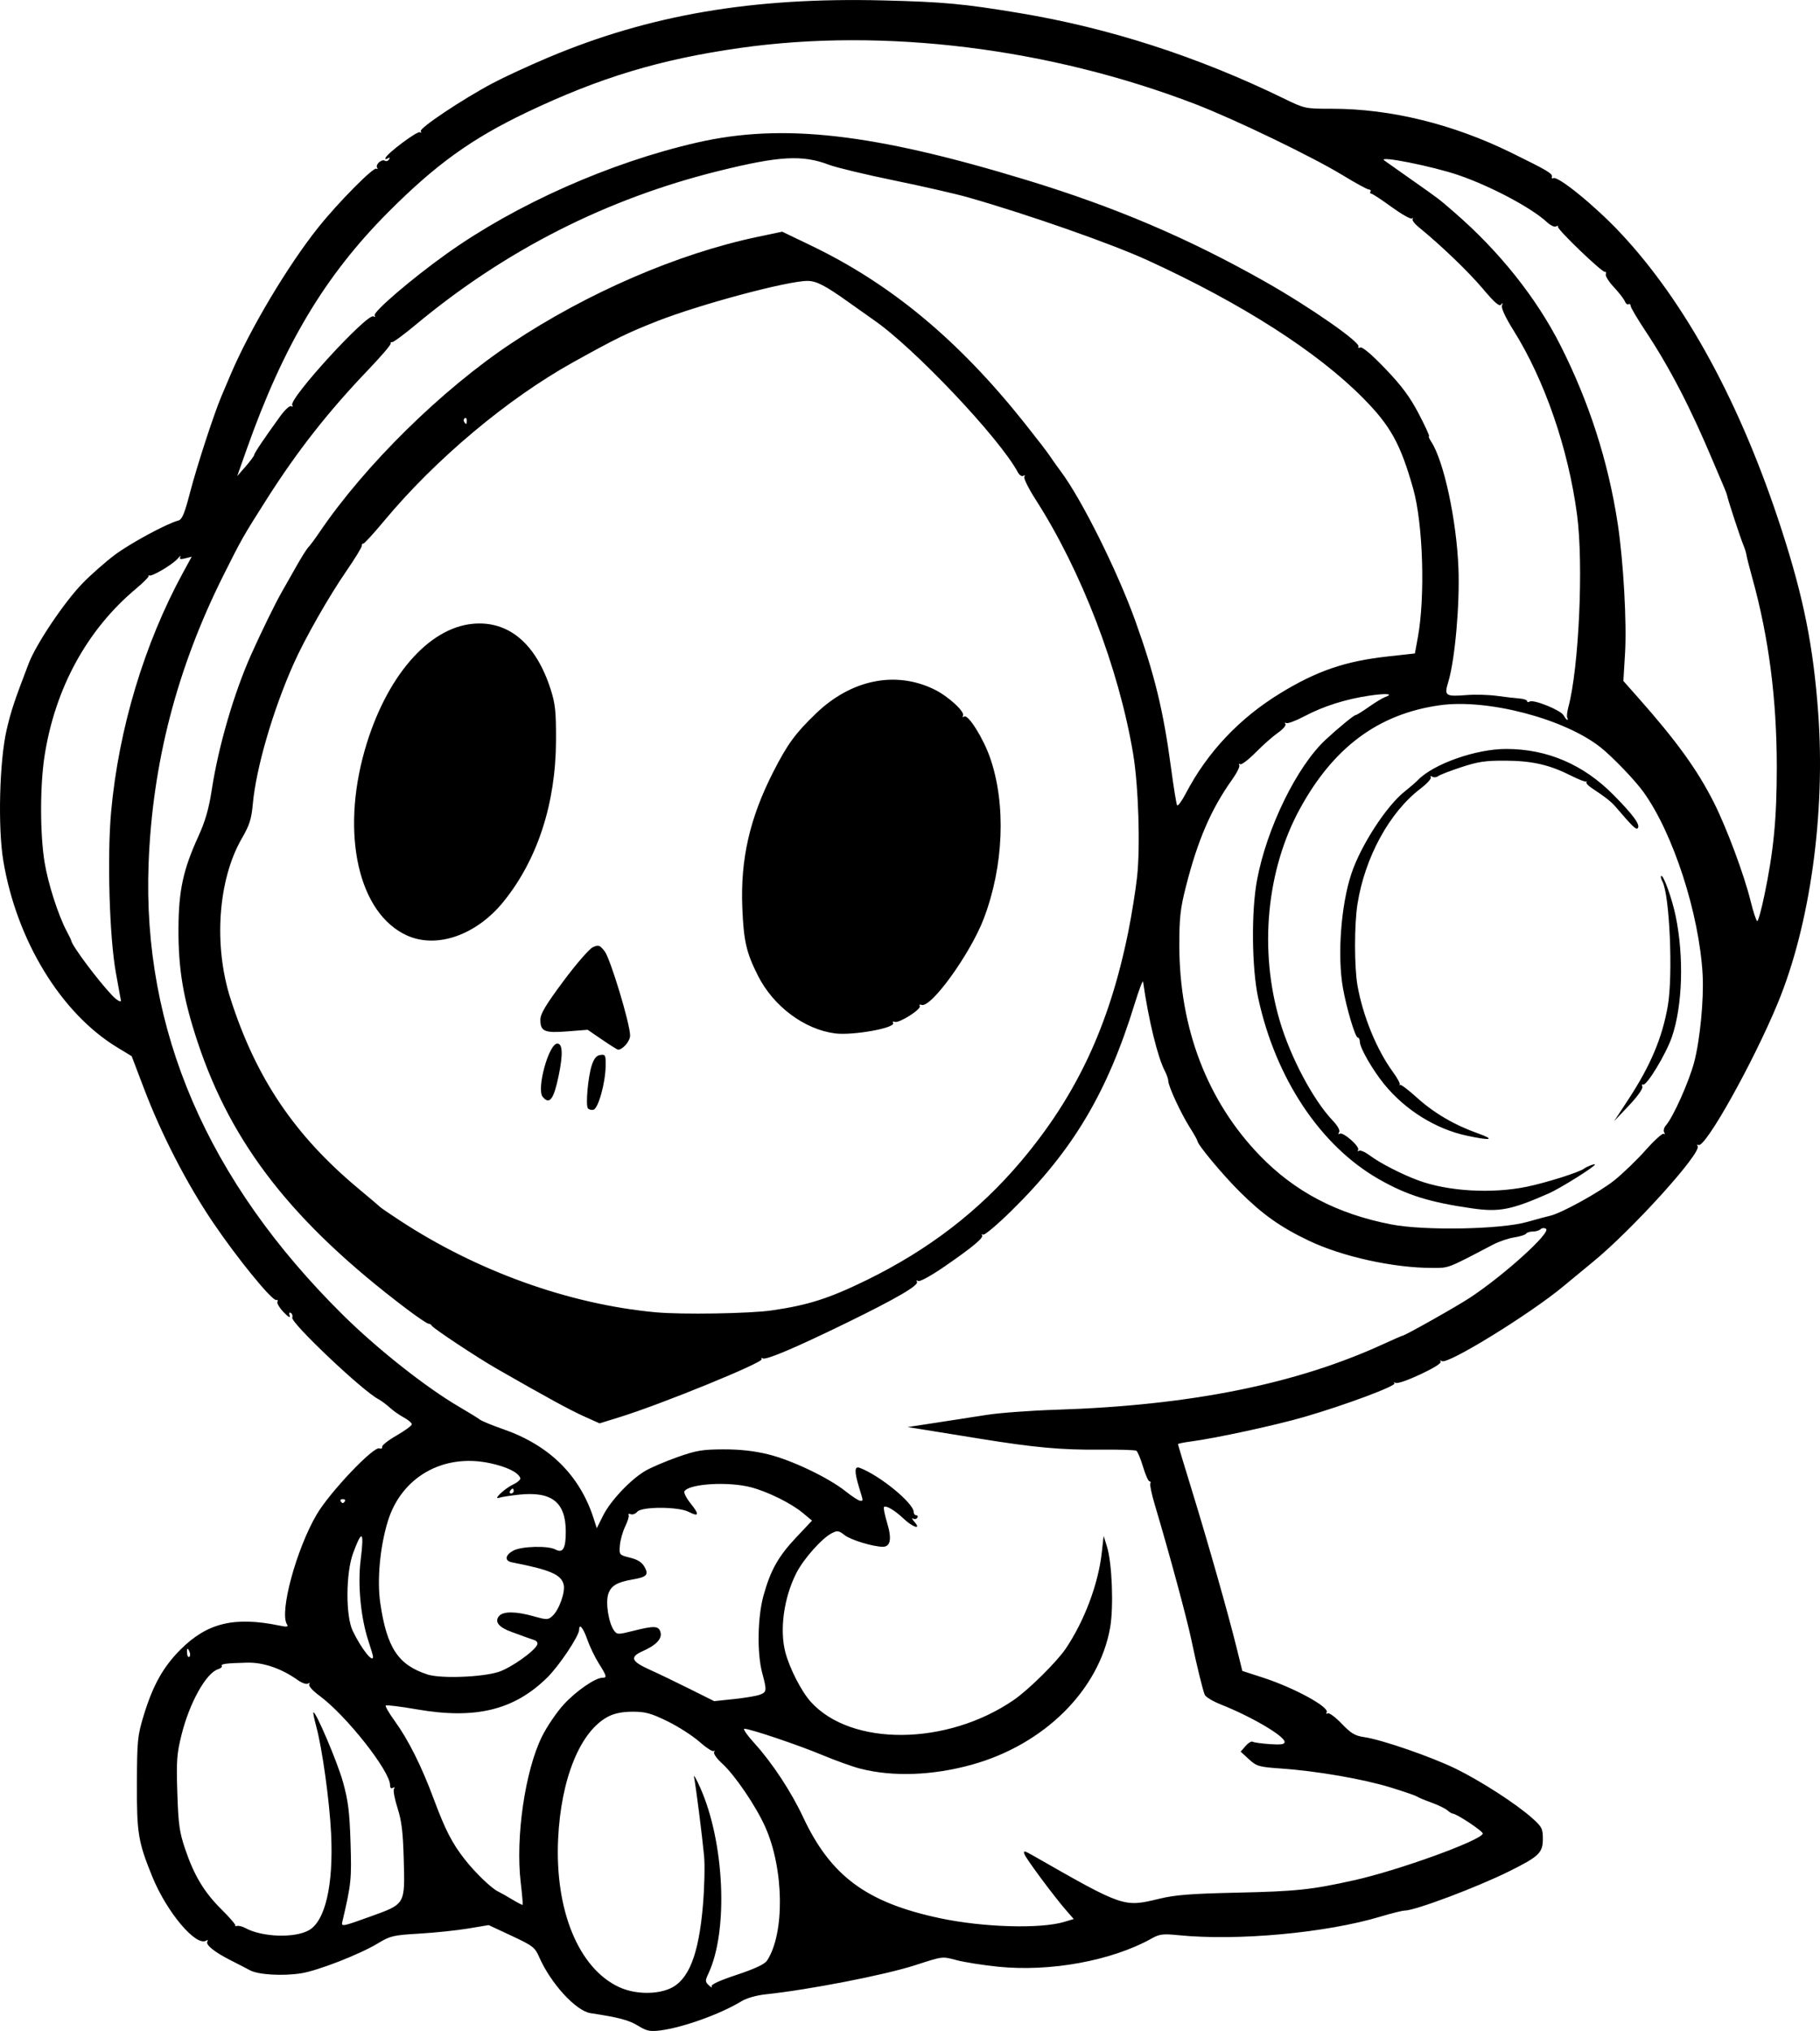 <?xml version="1.0" encoding="UTF-8" standalone="no"?>
<!-- Created with Inkscape (http://www.inkscape.org/) -->

<svg
   width="198.627mm"
   height="221.585mm"
   viewBox="0 0 198.627 221.585"
   version="1.1"
   id="svg1"
   xml:space="preserve"
   xmlns="http://www.w3.org/2000/svg"
   xmlns:svg="http://www.w3.org/2000/svg"><defs
     id="defs1" /><g
     id="layer1"
     transform="translate(52.256,147.327)"><path
       style="fill:#000000"
       d="m 17.369,73.682 c -1.012,-0.615 -2.072,-0.895 -5.177,-1.368 -1.599,-0.244 -4.351,-3.25 -5.604,-6.12 -0.461,-1.057 -0.694,-1.236 -3.005,-2.316 l -2.505,-1.17 -2.274,0.377 c -1.251,0.207 -3.643,0.457 -5.317,0.554 -2.823,0.165 -3.148,0.241 -4.498,1.057 -2.004,1.211 -6.549,2.982 -8.394,3.272 -2.006,0.315 -4.662,0.157 -5.568,-0.331 -0.398,-0.214 -1.335,-0.699 -2.084,-1.076 -1.781,-0.899 -2.788,-1.706 -2.57,-2.06 0.103,-0.166 0.052,-0.208 -0.122,-0.1 -1.112,0.687 -4.31,-3.105 -5.888,-6.983 -1.543,-3.792 -1.697,-4.729 -1.677,-10.185 0.017,-4.69 0.067,-5.186 0.741,-7.401 0.993,-3.265 2.116,-5.28 3.992,-7.164 2.918,-2.931 5.888,-3.655 10.826,-2.639 0.837,0.172 0.989,0.144 0.808,-0.148 -0.826,-1.336 1.026,-8.167 3.242,-11.956 1.413,-2.417 6.211,-7.477 6.855,-7.23 0.199,0.076 0.333,0.002 0.298,-0.164 -0.035,-0.167 0.678,-0.728 1.584,-1.247 0.906,-0.519 1.65,-1.066 1.654,-1.215 0.004,-0.149 -0.39,-0.484 -0.875,-0.745 -0.485,-0.261 -1.176,-0.748 -1.536,-1.082 -0.36,-0.334 -0.93,-0.754 -1.266,-0.934 -1.774,-0.949 -9.578,-8.349 -9.372,-8.886 0.07,-0.183 0.002,-0.41 -0.152,-0.505 -0.174,-0.108 -0.222,0.007 -0.126,0.304 0.093,0.29 -0.17,0.134 -0.672,-0.396 -0.454,-0.48 -0.754,-0.989 -0.666,-1.131 0.088,-0.142 0.031,-0.226 -0.126,-0.186 -0.455,0.116 -4.268,-4.561 -6.925,-8.492 -2.845,-4.209 -5.609,-9.571 -7.506,-14.563 l -1.349,-3.548 -1.594,-0.969 c -6.124,-3.724 -10.964,-11.654 -12.417,-20.344 -0.609,-3.641 -0.42,-10.96 0.369,-14.32 0.489,-2.084 0.828,-3.101 2.404,-7.218 0.816,-2.131 3.895,-6.71 5.886,-8.754 0.917,-0.941 2.5,-2.334 3.519,-3.096 1.689,-1.263 5.665,-3.411 6.926,-3.74 0.406,-0.106 0.674,-0.747 1.264,-3.017 0.751,-2.89 2.604,-8.574 3.441,-10.555 0.246,-0.582 0.701,-1.654 1.011,-2.381 2.112,-4.954 6.205,-11.823 9.539,-16.007 2.14,-2.686 6.031,-6.625 6.35,-6.428 0.142,0.088 0.182,0.036 0.088,-0.116 -0.211,-0.342 0.5,-0.969 0.852,-0.751 0.142,0.088 0.344,0.02 0.449,-0.15 0.126,-0.205 0.076,-0.238 -0.148,-0.1 -0.198,0.123 -0.298,0.099 -0.239,-0.058 0.191,-0.51 3.48,-2.967 3.749,-2.801 0.148,0.092 0.193,0.042 0.098,-0.111 -0.197,-0.319 4.525,-3.473 7.835,-5.233 1.213,-0.645 3.918,-1.897 6.011,-2.781 11.102,-4.69 22.373,-6.614 36.648,-6.257 6.595,0.165 8.743,0.364 14.832,1.376 9.803,1.629 19.446,4.741 28.805,9.295 2.359,1.148 2.365,1.149 5.339,1.149 6.372,0 13.187,1.673 19.551,4.798 3.968,1.949 4.516,2.274 4.425,2.629 -0.04,0.157 0.027,0.223 0.149,0.148 0.483,-0.298 4.533,2.993 7.291,5.926 7.144,7.595 13.184,18.701 17.624,32.404 2.409,7.436 3.465,12.71 4,19.976 0.811,11.013 -0.882,23.174 -4.413,31.703 -2.701,6.525 -7.955,15.906 -8.663,15.468 -0.14,-0.086 -0.174,-0.028 -0.077,0.13 0.451,0.73 -7.154,9.133 -11.419,12.619 -0.975,0.797 -2.428,1.995 -3.228,2.663 -3.62,3.019 -12.626,8.567 -13.265,8.172 -0.18,-0.111 -0.24,-0.078 -0.144,0.078 0.216,0.35 -4.487,2.544 -4.919,2.295 -0.179,-0.103 -0.231,-0.084 -0.116,0.043 0.252,0.276 -5.35,2.369 -9.811,3.665 -3.154,0.917 -9.685,2.331 -12.425,2.691 -0.764,0.1 -1.389,0.229 -1.389,0.287 0,0.057 0.704,2.394 1.565,5.191 1.765,5.736 3.937,13.39 4.848,17.082 l 0.61,2.47 2.243,0.727 c 3.409,1.104 7.31,3.233 6.961,3.798 -0.093,0.15 -0.043,0.195 0.111,0.1 0.154,-0.095 0.839,0.41 1.523,1.124 1.028,1.073 1.455,1.327 2.473,1.473 1.882,0.27 7.301,2.14 9.961,3.437 2.718,1.325 6.583,3.817 8.334,5.374 1.093,0.971 1.191,1.161 1.191,2.304 0,1.502 -0.426,1.911 -3.664,3.518 -3.553,1.763 -10.282,4.292 -11.42,4.292 -0.247,0 -1.419,0.291 -2.605,0.648 -5.955,1.79 -15.632,2.682 -22.081,2.036 -1.686,-0.169 -2.06,-0.124 -2.91,0.352 -4.349,2.435 -11.08,3.672 -16.784,3.085 -1.637,-0.168 -3.668,-0.489 -4.512,-0.712 -1.603,-0.424 -1.462,-0.441 -4.55,0.556 -3.292,1.063 -11.532,2.668 -16.272,3.169 -1.015,0.107 -2.099,0.414 -2.646,0.748 -2.289,1.4 -6.388,2.876 -8.864,3.192 -1.131,0.144 -1.486,0.07 -2.445,-0.513 z m 3.528,-4.069 c 2.013,-0.914 3.102,-3.681 3.56,-9.042 0.167,-1.953 0.225,-4.385 0.128,-5.404 -0.206,-2.185 -0.902,-7.653 -1.094,-8.599 -0.074,-0.364 0.228,0.152 0.671,1.146 2.654,5.954 3.086,15.584 0.908,20.249 -0.384,0.823 -0.381,0.923 0.045,1.323 0.253,0.238 0.384,0.294 0.29,0.125 -0.114,-0.206 0.802,-0.633 2.751,-1.282 1.992,-0.664 3.042,-1.157 3.299,-1.548 1.952,-2.98 1.857,-9.988 -0.198,-14.589 -1.021,-2.285 -3.325,-5.671 -4.713,-6.925 -0.573,-0.518 -0.961,-1.074 -0.866,-1.24 0.095,-0.166 0.078,-0.217 -0.037,-0.113 -0.115,0.104 -0.819,-0.35 -1.564,-1.008 -0.745,-0.658 -2.316,-1.666 -3.491,-2.239 -1.788,-0.873 -2.404,-1.042 -3.781,-1.042 -1.106,0 -1.975,0.168 -2.652,0.514 -3.059,1.561 -5.188,6.738 -5.499,13.377 -0.365,7.787 2.241,14.111 6.659,16.158 1.682,0.779 4.043,0.838 5.582,0.14 z m -39.448,-6.341 c 1.793,-1.003 2.701,-4.941 2.431,-10.538 -0.172,-3.562 -0.964,-9.27 -1.624,-11.709 -0.215,-0.794 -0.356,-1.478 -0.313,-1.52 0.225,-0.225 2.634,5.431 3.233,7.593 0.569,2.053 0.72,3.265 0.824,6.615 0.125,4.028 0.077,4.487 -0.898,8.641 -0.128,0.544 0.017,0.517 2.968,-0.547 3.956,-1.426 3.87,-1.281 3.735,-6.299 -0.079,-2.951 -0.228,-4.173 -0.677,-5.571 -0.317,-0.985 -0.492,-1.926 -0.39,-2.091 0.114,-0.184 0.067,-0.227 -0.12,-0.111 -0.189,0.117 -0.305,0.002 -0.305,-0.301 0,-1.544 -4.806,-7.624 -7.714,-9.759 -0.708,-0.519 -1.205,-1.069 -1.109,-1.224 0.103,-0.167 0.049,-0.205 -0.133,-0.092 -0.169,0.104 -0.658,-0.06 -1.086,-0.365 -1.804,-1.284 -3.776,-1.964 -5.568,-1.919 -2.299,0.058 -2.894,0.136 -2.755,0.361 0.064,0.104 -0.118,0.263 -0.405,0.355 -1.307,0.415 -3.112,3.648 -3.983,7.137 -0.521,2.088 -0.576,2.842 -0.463,6.35 0.11,3.413 0.23,4.282 0.843,6.097 0.993,2.941 2.086,4.755 4.018,6.664 0.911,0.9 1.573,1.684 1.473,1.743 -0.101,0.058 -0.026,0.066 0.167,0.018 0.192,-0.048 0.609,0.055 0.926,0.229 1.805,0.994 5.361,1.12 6.926,0.244 z m 82.439,-0.917 1.04,-0.308 -0.808,-0.926 c -1.343,-1.538 -4.403,-5.656 -4.577,-6.16 -0.141,-0.407 -0.011,-0.384 0.956,0.168 9.865,5.637 9.877,5.641 13.706,4.717 1.793,-0.433 3.449,-0.565 8.448,-0.676 6.597,-0.146 8.182,-0.313 12.866,-1.354 4.837,-1.075 13.795,-4.316 14.051,-5.084 0.078,-0.234 -2.872,-2.195 -3.301,-2.195 -0.087,0 -0.347,-0.162 -0.576,-0.361 -0.23,-0.198 -1.013,-0.576 -1.741,-0.839 -0.728,-0.263 -1.442,-0.563 -1.587,-0.666 -0.146,-0.103 -1.455,-0.552 -2.91,-0.997 -2.986,-0.913 -7.981,-1.775 -11.882,-2.049 -2.449,-0.172 -2.681,-0.239 -3.525,-1.013 l -0.904,-0.828 0.535,-0.616 c 0.294,-0.339 0.644,-0.549 0.778,-0.466 0.134,0.083 0.974,0.201 1.866,0.262 1.212,0.083 1.622,0.024 1.622,-0.233 0,-0.642 -3.596,-2.757 -6.954,-4.09 -0.842,-0.334 -1.631,-0.8 -1.754,-1.036 -0.182,-0.349 -0.918,-3.356 -1.465,-5.985 -0.491,-2.363 -2.389,-9.375 -4.002,-14.791 -0.343,-1.15 -0.56,-2.192 -0.484,-2.315 0.076,-0.123 0.035,-0.225 -0.091,-0.225 -0.127,0 -0.444,-0.716 -0.706,-1.59 -0.262,-0.875 -0.59,-1.66 -0.729,-1.746 -0.139,-0.086 -1.941,-0.14 -4.006,-0.12 -4.163,0.04 -7.109,-0.228 -13.014,-1.184 -2.183,-0.353 -4.862,-0.786 -5.953,-0.961 l -1.984,-0.319 3.043,-0.463 c 1.673,-0.255 4.184,-0.643 5.579,-0.864 1.395,-0.22 4.788,-0.472 7.541,-0.56 14.646,-0.467 26.217,-2.788 35.781,-7.179 1.066,-0.489 1.984,-0.89 2.041,-0.89 0.256,0 6.004,-3.24 7.439,-4.193 3.769,-2.503 8.841,-7.11 8.239,-7.482 -0.185,-0.115 -0.451,-0.094 -0.591,0.045 -0.139,0.139 -0.52,0.254 -0.846,0.254 -0.326,0 -0.658,0.105 -0.738,0.234 -0.08,0.129 -0.657,0.311 -1.283,0.405 -0.626,0.094 -1.669,0.449 -2.318,0.788 -5.096,2.667 -4.769,2.542 -6.659,2.542 -4.221,0 -9.795,-1.231 -13.438,-2.967 -3.097,-1.476 -5.055,-2.863 -7.562,-5.357 -1.902,-1.892 -4.609,-5.146 -4.609,-5.541 0,-0.081 -0.394,-0.775 -0.875,-1.541 -0.969,-1.545 -2.299,-4.433 -2.302,-4.999 -9e-4,-0.2 -0.168,-0.683 -0.372,-1.074 -0.792,-1.518 -1.789,-5.606 -2.376,-9.741 -0.031,-0.218 -0.441,0.853 -0.912,2.381 -2.994,9.723 -6.723,15.986 -13.464,22.614 -1.545,1.519 -2.937,2.689 -3.094,2.599 -0.157,-0.089 -0.205,-0.072 -0.106,0.037 0.241,0.268 -0.978,1.291 -4.083,3.429 -1.454,1.001 -2.714,1.695 -2.885,1.589 -0.176,-0.109 -0.232,-0.072 -0.133,0.088 0.232,0.376 -2.251,1.824 -7.641,4.455 -5.632,2.749 -8.85,4.114 -9.196,3.9 -0.147,-0.091 -0.197,-0.052 -0.112,0.086 0.219,0.355 -10.9,4.895 -15.43,6.301 l -2.26,0.701 -1.709,-0.769 C 9.943,6.513 7.293,5.066 1.954,2.004 c -2.177,-1.249 -6.983,-4.434 -7.1,-4.706 -0.049,-0.113 -0.204,-0.205 -0.346,-0.205 -0.142,0 -1.233,-0.738 -2.425,-1.64 C -20.278,-13.899 -26.967,-22.44 -30.681,-33.613 c -1.578,-4.748 -2.12,-7.959 -2.097,-12.422 0.022,-4.145 0.506,-6.388 2.165,-10.029 0.76,-1.669 1.15,-3.019 1.465,-5.075 0.729,-4.758 2.428,-10.586 4.313,-14.793 1.071,-2.391 2.648,-5.618 3.298,-6.747 0.335,-0.582 1.057,-1.856 1.605,-2.831 0.548,-0.975 1.148,-1.927 1.334,-2.117 0.186,-0.189 0.742,-0.94 1.235,-1.667 4.936,-7.277 13.309,-15.517 20.906,-20.573 8.287,-5.515 18.179,-9.79 26.874,-11.615 l 2.696,-0.566 3.14,1.509 c 8.735,4.197 16.1,10.318 23.297,19.359 1.283,1.612 2.512,3.208 2.73,3.545 0.218,0.338 0.784,1.134 1.258,1.769 2.268,3.042 6.157,10.851 8.114,16.291 2.087,5.802 3.063,9.808 3.879,15.92 0.29,2.169 0.594,4.053 0.676,4.185 0.082,0.133 0.512,-0.452 0.955,-1.298 2.364,-4.515 5.858,-8.211 10.35,-10.951 3.972,-2.422 7.069,-3.478 11.707,-3.989 l 2.94,-0.324 0.32,-1.737 c 0.821,-4.452 0.572,-12.439 -0.507,-16.246 -1.384,-4.883 -2.457,-6.828 -5.428,-9.841 -5.01,-5.08 -13.257,-10.358 -23.548,-15.07 -3.971,-1.818 -12.947,-4.964 -19.579,-6.863 -1.31,-0.375 -4.941,-1.206 -8.07,-1.847 -3.129,-0.641 -6.334,-1.411 -7.124,-1.711 -2.919,-1.11 -5.42,-0.97 -12.059,0.676 -12.238,3.034 -23.263,8.63 -33.051,16.775 -1.298,1.08 -2.458,1.934 -2.58,1.897 -0.121,-0.036 -0.191,0.037 -0.154,0.163 0.036,0.126 -1.065,1.411 -2.447,2.856 -4.389,4.586 -7.759,8.884 -11.122,14.182 -2.574,4.055 -2.675,4.233 -4.682,8.242 -5.068,10.124 -7.753,20.474 -8.167,31.479 -0.682,18.111 6.41,34.574 21.193,49.2 3.757,3.717 9.091,7.934 12.7,10.038 1.019,0.594 2.031,1.218 2.249,1.386 0.218,0.168 1.349,0.635 2.514,1.038 5.074,1.754 8.405,5.038 9.925,9.785 l 0.332,1.038 0.692,-1.386 c 0.803,-1.608 3.007,-3.941 4.607,-4.876 0.612,-0.357 2.184,-1.03 3.493,-1.493 2.06,-0.73 2.738,-0.844 5.027,-0.85 1.808,-0.005 3.358,0.168 4.895,0.545 2.577,0.633 6.571,2.541 8.45,4.037 0.706,0.562 1.415,1.022 1.576,1.022 0.357,0 0.367,0.13 -0.107,-1.431 -0.539,-1.776 -0.519,-2.377 0.069,-2.155 2.185,0.823 5.887,3.856 5.887,4.825 0,0.192 0.126,0.349 0.28,0.349 0.154,0 0.205,0.121 0.114,0.269 -0.091,0.148 -0.307,0.187 -0.479,0.087 -0.172,-0.1 -0.094,0.067 0.173,0.373 0.787,0.898 -0.185,0.593 -1.215,-0.381 -0.949,-0.898 -1.904,-1.461 -2.118,-1.248 -0.076,0.076 0.082,0.864 0.35,1.751 0.525,1.733 0.362,2.594 -0.489,2.586 -1.07,-0.01 -3.497,-0.751 -4.157,-1.27 -0.646,-0.508 -0.786,-0.527 -1.425,-0.197 -1.068,0.552 -3.074,2.816 -3.847,4.342 -1.36,2.684 -1.842,6.174 -1.194,8.639 0.464,1.764 1.753,4.273 2.776,5.405 4.424,4.897 14.884,4.795 22.167,-0.216 1.594,-1.097 4.682,-4.149 5.652,-5.586 2.042,-3.026 3.555,-7.055 3.937,-10.48 l 0.203,-1.823 0.37,1.191 c 0.551,1.772 0.735,6.573 0.338,8.819 -1.204,6.818 -7.212,12.768 -15.096,14.951 -4.294,1.189 -8.632,1.341 -12.193,0.427 -0.817,-0.21 -2.663,-0.873 -4.101,-1.473 -2.639,-1.102 -7.872,-2.867 -8.524,-2.876 -0.194,-0.003 0.324,0.739 1.152,1.649 1.876,2.062 3.969,5.244 5.248,7.98 3.015,6.45 6.947,9.352 14.968,11.047 4.704,0.994 10.907,1.176 13.535,0.397 z M 4.573,58.063 c -0.583,-4.933 0.473,-12.192 2.316,-15.922 0.544,-1.102 1.629,-2.693 2.409,-3.536 1.355,-1.463 3.423,-2.884 4.199,-2.884 0.513,0 0.464,-0.192 -0.404,-1.564 -0.422,-0.668 -0.986,-1.839 -1.253,-2.603 -0.449,-1.286 -0.89,-1.818 -0.89,-1.074 0,0.679 -2.197,3.963 -3.51,5.247 -3.611,3.531 -7.797,4.548 -14.183,3.446 -1.8,-0.311 -3.337,-0.502 -3.415,-0.424 -0.078,0.078 0.355,0.827 0.963,1.665 1.511,2.084 2.929,4.916 4.276,8.535 1.257,3.379 2.013,4.848 3.405,6.615 1.137,1.443 2.88,3.121 3.601,3.469 0.291,0.14 1.002,0.542 1.58,0.892 0.578,0.35 1.081,0.607 1.118,0.57 0.037,-0.037 -0.058,-1.132 -0.212,-2.433 z M 30.675,37.569 c 0.756,-0.287 0.772,-0.439 0.252,-2.376 -0.575,-2.144 -0.51,-6.085 0.14,-8.429 0.769,-2.776 1.618,-4.285 3.576,-6.361 l 1.723,-1.827 -1,-0.831 c -1.274,-1.059 -3.788,-2.306 -5.642,-2.799 -2.465,-0.656 -6.768,-0.4 -7.283,0.433 -0.093,0.151 0.212,0.75 0.678,1.331 0.981,1.221 0.913,1.496 -0.225,0.908 -1.121,-0.579 -5.125,-0.585 -5.604,-0.007 -0.187,0.225 -0.505,0.345 -0.708,0.268 -0.203,-0.078 -0.308,-0.043 -0.234,0.076 0.074,0.12 -0.092,0.684 -0.37,1.254 -0.278,0.57 -0.54,1.504 -0.584,2.076 -0.079,1.03 -0.068,1.043 1.108,1.335 0.845,0.21 1.302,0.503 1.587,1.017 0.473,0.853 0.242,1.094 -1.302,1.361 -1.709,0.296 -2.362,0.684 -2.658,1.582 -0.316,0.956 0.037,3.182 0.633,3.997 0.324,0.443 0.434,0.445 2.089,0.029 2.281,-0.573 2.756,-0.556 2.967,0.109 0.227,0.714 -0.436,1.442 -1.906,2.091 -1.483,0.656 -1.306,1.119 0.79,2.061 0.885,0.398 2.818,1.327 4.297,2.065 l 2.689,1.342 2.168,-0.229 c 1.193,-0.126 2.46,-0.34 2.817,-0.475 z M 2.157,35.083 c 1.34,-0.426 4.003,-2.315 4.23,-3 0.06,-0.182 -0.079,-0.39 -0.309,-0.463 -0.23,-0.073 -0.627,-0.211 -0.882,-0.307 -0.255,-0.096 -0.989,-0.364 -1.631,-0.595 -1.39,-0.5 -1.872,-1.109 -1.364,-1.721 0.448,-0.54 1.819,-0.535 3.777,0.014 1.454,0.408 1.574,0.406 2.058,-0.032 0.724,-0.655 1.425,-2.622 1.222,-3.429 -0.275,-1.095 -1.465,-1.606 -5.65,-2.422 -0.834,-0.163 -0.741,-0.811 0.185,-1.29 0.91,-0.47 3.758,-0.542 4.557,-0.115 0.831,0.445 1.145,-0.095 1.141,-1.957 -0.008,-3.206 -1.534,-4.404 -5.124,-4.019 -0.941,0.101 -1.899,0.251 -2.128,0.334 -0.771,0.28 0.55,-0.991 1.498,-1.441 0.486,-0.231 0.842,-0.545 0.791,-0.699 -0.208,-0.624 -1.491,-1.25 -3.367,-1.642 -5.069,-1.06 -9.602,1.529 -11.086,6.333 -0.859,2.781 -1.197,6.424 -0.829,8.939 0.713,4.877 1.949,6.749 5.146,7.792 1.432,0.467 5.927,0.306 7.766,-0.279 z M -31.555,32.935 c -0.207,-0.539 -0.331,-0.485 -0.286,0.122 0.021,0.281 0.128,0.456 0.237,0.388 0.109,-0.067 0.131,-0.297 0.049,-0.511 z m 20.009,0.471 c -0.004,-0.109 -0.224,-0.853 -0.49,-1.654 -0.843,-2.536 -1.197,-6.164 -0.863,-8.845 0.401,-3.221 0.167,-3.445 -0.819,-0.783 -0.802,2.164 -0.828,6.844 -0.048,8.469 0.945,1.967 2.247,3.617 2.22,2.813 z m -3.063,-16.955 c 0.075,-0.121 -0.032,-0.22 -0.237,-0.22 -0.205,0 -0.312,0.099 -0.237,0.22 0.075,0.121 0.182,0.22 0.237,0.22 0.056,0 0.162,-0.099 0.237,-0.22 z m 18.416,-1.102 c 0,-0.146 -0.052,-0.265 -0.117,-0.265 -0.064,0 -0.19,0.119 -0.28,0.265 -0.09,0.146 -0.037,0.265 0.117,0.265 0.154,0 0.28,-0.119 0.28,-0.265 z M 31.985,-4.359 c 3.963,-0.574 6.229,-1.298 10.319,-3.296 6.783,-3.314 12.29,-7.548 16.862,-12.963 6.079,-7.199 9.641,-14.815 11.711,-25.037 0.365,-1.805 0.799,-4.503 0.963,-5.997 0.364,-3.313 0.151,-9.959 -0.43,-13.432 -1.559,-9.313 -5.64,-19.954 -10.637,-27.732 -0.777,-1.21 -1.333,-2.33 -1.235,-2.488 0.104,-0.168 0.056,-0.213 -0.114,-0.108 -0.161,0.099 -0.429,-0.075 -0.596,-0.387 -2,-3.738 -11.403,-13.662 -15.77,-16.645 -0.32,-0.218 -1.513,-1.063 -2.652,-1.878 -2.597,-1.857 -3.559,-2.356 -4.543,-2.356 -2.195,0 -11.755,2.563 -16.446,4.409 -3.224,1.269 -4.472,1.88 -9.128,4.468 -7.168,3.985 -15.044,10.595 -20.633,17.317 -1.15,1.382 -2.166,2.49 -2.26,2.462 -0.093,-0.028 -0.173,0.091 -0.177,0.265 -0.004,0.174 -0.747,1.388 -1.65,2.697 -1.952,2.83 -4.568,7.426 -5.795,10.186 -2.26,5.081 -4.085,11.358 -4.44,15.27 -0.149,1.643 -0.36,2.305 -1.2,3.755 -2.598,4.488 -3.104,11.659 -1.233,17.488 2.779,8.659 6.994,14.91 13.973,20.725 1.237,1.031 2.308,1.939 2.381,2.018 0.073,0.079 1.006,0.717 2.074,1.418 8.478,5.565 18.5,9.166 27.956,10.047 2.854,0.266 10.275,0.146 12.7,-0.205 z M 11.894,-26.426 c -0.247,-0.4 0.034,-3.459 0.428,-4.659 0.251,-0.763 0.514,-1.082 0.943,-1.143 0.548,-0.078 0.594,0.015 0.577,1.191 -0.027,1.889 -0.815,4.695 -1.346,4.794 -0.241,0.045 -0.512,-0.037 -0.602,-0.183 z m -4.921,-1.23 c -0.702,-0.846 0.661,-5.811 1.596,-5.811 0.579,0 0.628,1.164 0.147,3.488 -0.538,2.602 -1,3.218 -1.743,2.323 z m 6.491,-6.235 -1.587,-1.084 -2.203,0.175 c -2.51,0.199 -2.956,0.006 -2.956,-1.278 0,-0.633 0.594,-1.626 2.516,-4.208 1.384,-1.859 2.827,-3.521 3.207,-3.695 0.624,-0.284 0.749,-0.242 1.285,0.43 0.624,0.783 2.79,7.948 2.785,9.21 -0.003,0.611 -0.799,1.538 -1.319,1.536 -0.077,-3.47e-4 -0.854,-0.489 -1.727,-1.085 z m 25.4,-0.691 c -3.342,-0.438 -6.707,-2.953 -8.387,-6.27 -1.281,-2.529 -1.57,-3.78 -1.72,-7.431 -0.217,-5.308 0.807,-9.791 3.391,-14.851 1.54,-3.015 2.391,-4.178 4.647,-6.349 3.857,-3.711 8.693,-4.691 12.925,-2.62 1.508,0.738 3.373,2.45 3.118,2.863 -0.093,0.15 -0.035,0.188 0.13,0.086 0.434,-0.268 2.085,2.359 2.831,4.505 1.759,5.059 1.491,11.831 -0.697,17.56 -1.464,3.833 -5.767,9.79 -6.789,9.397 -0.192,-0.074 -0.277,-0.018 -0.189,0.125 0.208,0.336 -2.261,1.904 -2.72,1.728 -0.193,-0.074 -0.281,-0.021 -0.195,0.117 0.336,0.543 -4.403,1.395 -6.346,1.141 z M -7.835,-45.261 c -5.289,-2.389 -7.253,-11.02 -4.607,-20.248 2.273,-7.928 6.92,-13.334 11.831,-13.764 3.886,-0.34 6.865,2.188 8.458,7.177 0.5,1.565 0.589,2.425 0.577,5.556 -0.027,6.88 -2.021,13.003 -5.727,17.583 -2.953,3.65 -7.274,5.166 -10.53,3.695 z M 114.402,-14.007 c 1.091,-0.309 2.223,-0.614 2.514,-0.677 1.209,-0.264 5.412,-2.582 7.011,-3.866 0.946,-0.76 2.487,-2.247 3.424,-3.305 0.937,-1.058 1.819,-1.853 1.959,-1.766 0.145,0.089 0.169,0.018 0.056,-0.164 -0.11,-0.177 -0.022,-0.523 0.195,-0.768 0.786,-0.891 2.504,-4.731 3.073,-6.868 0.641,-2.408 1.077,-6.909 0.927,-9.586 -0.372,-6.648 -3.225,-15.439 -6.465,-19.919 -0.942,-1.303 -3.346,-3.805 -4.662,-4.853 -3.927,-3.126 -12.352,-5.335 -17.557,-4.603 -6.667,0.937 -11.555,4.542 -15.232,11.23 -3.687,6.707 -4.525,15.49 -2.219,23.251 1.176,3.958 3.635,8.585 5.746,10.81 0.572,0.603 0.842,1.093 0.715,1.298 -0.125,0.202 -0.095,0.262 0.076,0.156 0.361,-0.223 2.217,1.41 2,1.76 -0.09,0.146 -0.044,0.191 0.102,0.101 0.146,-0.09 0.671,0.139 1.165,0.509 1.126,0.844 3.511,2.068 5.33,2.736 3.222,1.184 7.996,1.462 11.784,0.686 2.126,-0.435 5.737,-1.575 6.275,-1.98 0.306,-0.231 1.191,-0.567 1.191,-0.452 0,0.231 -3.784,2.601 -5.027,3.149 -4.089,1.802 -5.412,2.062 -8.363,1.64 -4.67,-0.667 -7.133,-1.439 -10.219,-3.203 -6.356,-3.633 -11.241,-10.974 -13.142,-19.748 -0.706,-3.258 -0.768,-9.457 -0.13,-12.864 1.066,-5.69 4.351,-12.408 7.492,-15.322 1.438,-1.334 3.098,-2.693 3.289,-2.693 0.094,0 0.736,-0.399 1.428,-0.886 0.692,-0.487 1.483,-0.966 1.758,-1.065 1.014,-0.362 0.179,-0.439 -1.722,-0.159 -2.571,0.379 -5.003,1.152 -7.088,2.254 -0.932,0.492 -1.813,0.822 -1.959,0.731 -0.146,-0.09 -0.189,-0.041 -0.097,0.109 0.093,0.15 -0.276,0.581 -0.819,0.957 -0.543,0.377 -1.633,1.338 -2.422,2.137 -0.789,0.799 -1.551,1.38 -1.695,1.292 -0.143,-0.089 -0.188,-0.044 -0.1,0.098 0.088,0.142 -0.258,0.845 -0.769,1.562 -2.312,3.245 -3.768,6.615 -5.065,11.728 -0.6,2.363 -0.711,3.366 -0.709,6.376 0.006,9.034 3.041,16.972 8.757,22.901 3.828,3.97 8.448,6.395 14.377,7.545 3.61,0.7 11.924,0.549 14.817,-0.27 z m -6.615,-9.422 c -3.355,-0.723 -6.675,-2.79 -8.95,-5.573 -1.294,-1.582 -2.679,-3.988 -2.686,-4.664 -0.003,-0.255 -0.107,-0.463 -0.231,-0.463 -0.27,0 -1.225,-3.199 -1.614,-5.406 -0.623,-3.535 -0.216,-9.041 0.923,-12.468 1.025,-3.085 3.827,-7.4 5.83,-8.981 0.553,-0.437 1.192,-0.988 1.42,-1.225 1.691,-1.763 6.335,-3.405 9.632,-3.405 4.503,0 8.456,1.698 11.761,5.052 2.164,2.197 2.936,3.268 2.596,3.607 -0.175,0.175 -0.608,-0.247 -2.372,-2.309 -0.523,-0.611 -1.053,-1.029 -2.715,-2.139 -0.345,-0.231 -0.569,-0.499 -0.496,-0.595 0.072,-0.097 0.06,-0.124 -0.027,-0.061 -0.087,0.063 -0.832,-0.225 -1.654,-0.639 -2.352,-1.187 -4.226,-1.617 -7.134,-1.637 -2.194,-0.015 -3.002,0.103 -4.847,0.71 -1.218,0.401 -2.357,0.842 -2.533,0.981 -0.176,0.139 -0.462,0.164 -0.636,0.056 -0.181,-0.112 -0.248,-0.084 -0.156,0.064 0.088,0.143 -0.428,0.709 -1.148,1.258 -3.374,2.573 -6.055,7.492 -6.858,12.586 -0.352,2.233 -0.351,6.885 0.003,8.881 0.589,3.325 2.088,6.986 3.849,9.403 0.489,0.67 0.831,1.295 0.762,1.389 -0.07,0.094 -0.051,0.115 0.041,0.048 0.092,-0.068 0.896,0.538 1.786,1.345 1.88,1.705 4.112,3.019 6.679,3.932 2.008,0.715 1.45,0.83 -1.224,0.254 z m 17.673,-3.953 c 2.413,-3.679 3.688,-6.7 4.299,-10.186 0.582,-3.321 0.205,-12.1 -0.582,-13.571 -0.146,-0.273 -0.213,-0.55 -0.148,-0.614 0.226,-0.226 1.188,2.427 1.594,4.396 0.913,4.422 0.747,9.761 -0.408,13.147 -0.642,1.882 -2.798,5.436 -3.161,5.211 -0.116,-0.071 -0.147,0.034 -0.071,0.234 0.08,0.209 -0.545,1.086 -1.472,2.064 l -1.612,1.701 z m -164.52,-10.782 c -0.002,-0.036 -0.245,-1.376 -0.54,-2.977 -0.711,-3.848 -0.976,-12.693 -0.529,-17.616 0.823,-9.058 3.625,-18.365 7.871,-26.141 l 0.922,-1.688 -0.707,0.178 c -0.531,0.133 -0.663,0.092 -0.53,-0.164 0.098,-0.188 -0.041,-0.093 -0.309,0.211 -0.577,0.656 -2.858,1.996 -3.097,1.82 -0.092,-0.068 -0.116,-0.052 -0.053,0.036 0.063,0.087 -0.562,0.724 -1.389,1.416 -5.335,4.46 -8.837,10.874 -9.977,18.269 -0.498,3.232 -0.496,8.464 0.004,11.549 0.38,2.345 1.493,5.809 2.432,7.568 0.252,0.472 0.467,0.918 0.478,0.991 0.086,0.571 2.872,4.303 4.481,6.003 0.467,0.493 0.953,0.774 0.942,0.545 z M 140.28,-49.54 c 1.035,-4.958 1.374,-8.445 1.374,-14.121 0,-7.391 -0.877,-14.153 -2.672,-20.611 -0.323,-1.161 -0.609,-2.29 -0.637,-2.508 -0.027,-0.218 -0.176,-0.695 -0.33,-1.058 -0.303,-0.716 -1.664,-4.852 -1.767,-5.371 -0.035,-0.175 -0.196,-0.615 -0.358,-0.979 -0.162,-0.364 -0.67,-1.554 -1.127,-2.646 -2.509,-5.983 -4.771,-10.352 -7.468,-14.42 -0.868,-1.31 -1.584,-2.525 -1.591,-2.7 -0.007,-0.175 -0.113,-0.257 -0.235,-0.182 -0.122,0.076 -0.299,-0.064 -0.394,-0.309 -0.094,-0.246 -0.628,-0.938 -1.187,-1.538 -0.559,-0.6 -0.961,-1.239 -0.895,-1.419 0.067,-0.18 0.024,-0.299 -0.096,-0.265 -0.297,0.086 -5.206,-4.624 -5.116,-4.908 0.04,-0.125 -0.059,-0.146 -0.22,-0.047 -0.161,0.1 -0.61,-0.114 -0.999,-0.475 -1.667,-1.548 -6.098,-3.904 -9.617,-5.114 -2.842,-0.978 -8.895,-2.179 -8.133,-1.615 0.061,0.045 1.36,0.963 2.888,2.04 3.306,2.331 2.958,2.065 4.763,3.626 4.883,4.222 8.948,9.314 11.57,14.493 3.143,6.208 5.223,12.674 6.258,19.447 0.627,4.105 1.007,10.833 0.801,14.217 l -0.18,2.973 1.557,1.756 c 4.237,4.779 6.518,7.933 8.315,11.496 1.403,2.782 3.306,7.884 4.015,10.766 0.296,1.201 0.622,2.183 0.725,2.183 0.103,0 0.442,-1.22 0.753,-2.712 z m -21.487,-19.472 c -0.076,-0.123 -0.028,-0.629 0.106,-1.124 1.161,-4.29 1.677,-15.595 0.96,-21.018 -0.954,-7.219 -3.542,-14.719 -6.953,-20.153 -0.846,-1.348 -1.334,-2.392 -1.245,-2.668 0.104,-0.325 0.076,-0.358 -0.098,-0.117 -0.178,0.247 -0.714,-0.222 -1.999,-1.744 -1.559,-1.848 -4.545,-4.714 -6.987,-6.707 -0.465,-0.379 -0.763,-0.782 -0.661,-0.894 0.101,-0.112 0.061,-0.134 -0.089,-0.049 -0.15,0.085 -1.16,-0.491 -2.244,-1.28 -1.084,-0.789 -2.069,-1.435 -2.19,-1.435 -0.121,0 -0.158,-0.099 -0.083,-0.22 0.075,-0.121 -0.007,-0.226 -0.183,-0.232 -0.175,-0.007 -1.45,-0.703 -2.833,-1.547 -3.275,-2.001 -11.79,-6.11 -16.071,-7.756 -15.958,-6.136 -34.009,-8.365 -49.705,-6.139 -8.722,1.237 -15.33,3.231 -23.292,7.029 -5.998,2.861 -9.907,5.673 -15.057,10.832 -6.955,6.967 -11.468,14.517 -15.51,25.947 l -1.029,2.91 0.923,-1.058 c 0.508,-0.582 0.928,-1.149 0.933,-1.259 0.01,-0.2 1.105,-1.826 2.849,-4.232 0.503,-0.694 1.039,-1.18 1.194,-1.084 0.158,0.098 0.205,0.05 0.108,-0.107 -0.417,-0.675 8.213,-10.1 8.874,-9.691 0.17,0.105 0.222,0.064 0.122,-0.099 -0.222,-0.359 4.063,-4.03 7.875,-6.747 7.575,-5.399 17.797,-9.936 27.297,-12.115 9.336,-2.141 19.213,-1.02 35.961,4.082 9.698,2.955 17.654,6.344 26.061,11.101 4.883,2.763 10.445,6.636 10.17,7.081 -0.079,0.127 0.021,0.169 0.222,0.092 0.222,-0.085 1.288,0.825 2.726,2.329 1.782,1.864 2.674,3.067 3.636,4.906 0.701,1.34 1.204,2.436 1.118,2.436 -0.086,0 0.025,0.277 0.246,0.615 1.376,2.1 2.765,8.561 2.968,13.805 0.154,3.969 -0.384,9.999 -1.105,12.381 -0.468,1.546 -0.348,1.63 2.053,1.445 0.905,-0.07 2.369,-0.028 3.252,0.093 0.883,0.121 1.985,0.249 2.447,0.284 0.463,0.035 0.842,0.165 0.842,0.288 0,0.123 0.127,0.146 0.281,0.05 0.429,-0.265 3.407,0.941 3.707,1.502 0.145,0.271 0.326,0.493 0.403,0.493 0.076,0 0.076,-0.1 6.1e-4,-0.223 z M -1.309,-101.453 c 0,-0.212 -0.101,-0.323 -0.225,-0.246 -0.124,0.076 -0.156,0.25 -0.073,0.385 0.214,0.346 0.297,0.307 0.297,-0.139 z"
       id="path49" /></g></svg>
